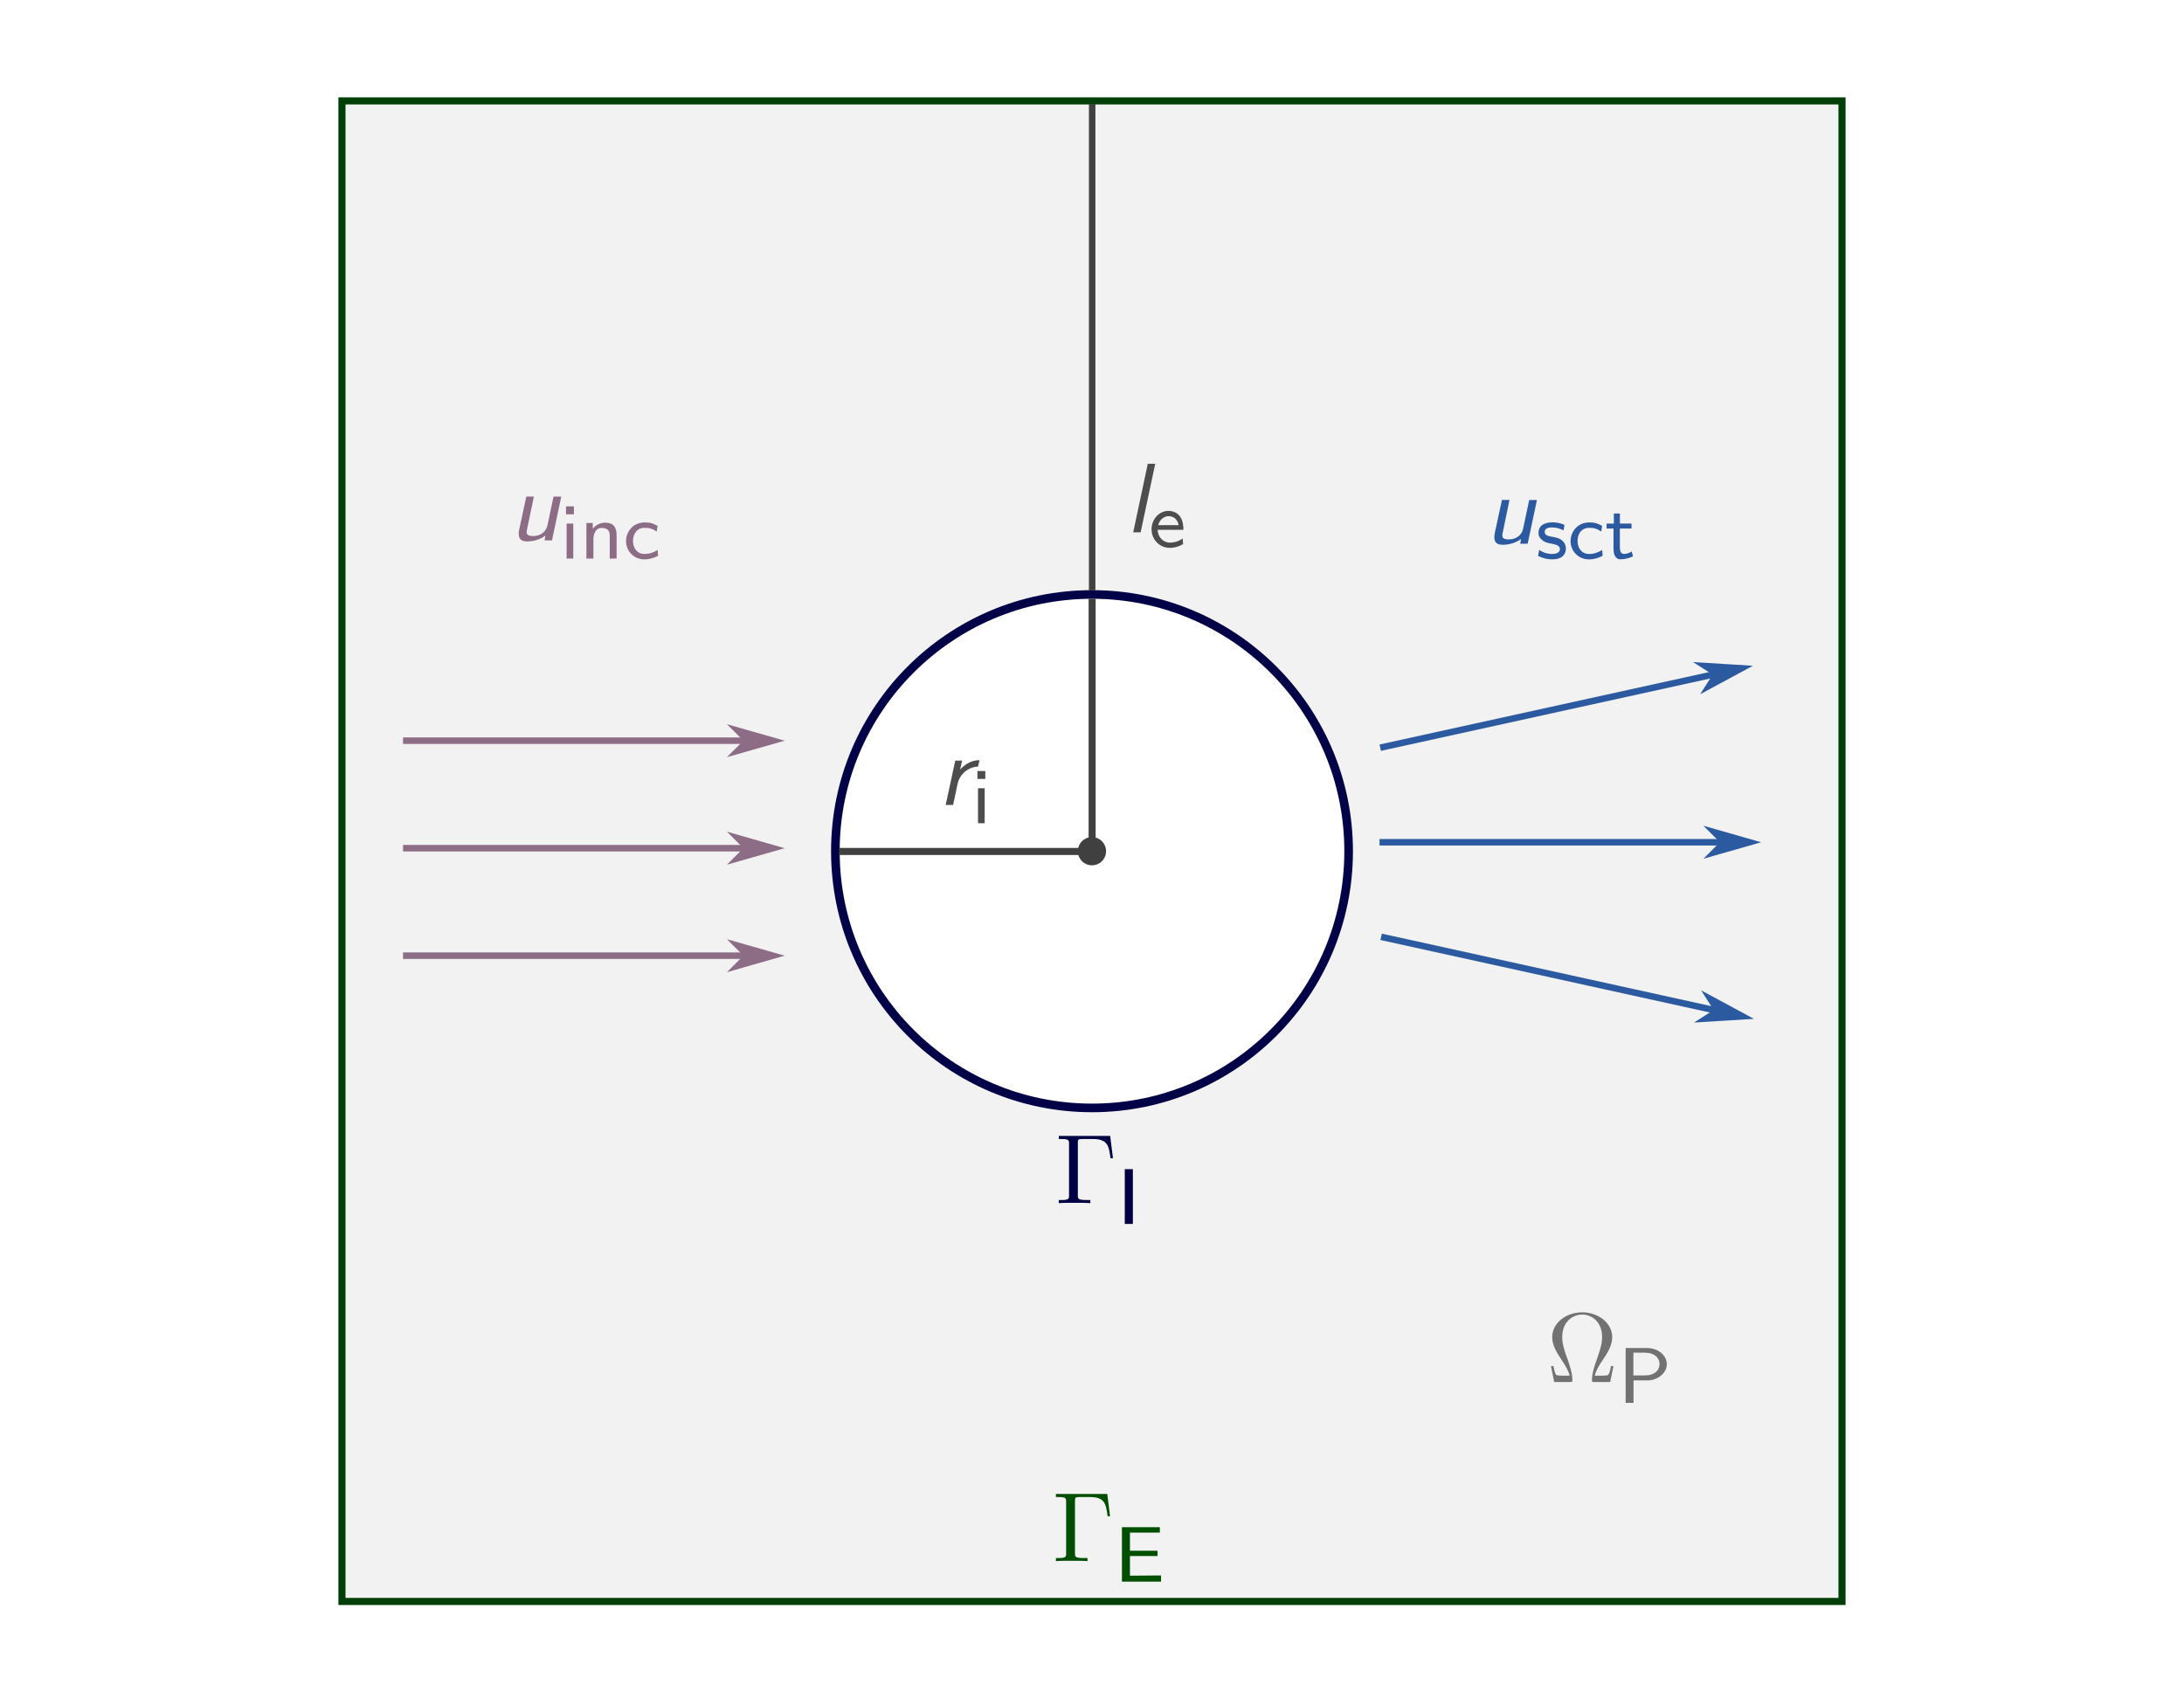 <?xml version="1.0" encoding="UTF-8" standalone="no"?>
<!-- Created with Inkscape (http://www.inkscape.org/) -->

<svg
   width="54.78mm"
   height="42.436mm"
   viewBox="0 0 54.78 42.436"
   version="1.1"
   id="svg5"
   inkscape:version="1.4 (86a8ad7, 2024-10-11)"
   sodipodi:docname="01_schematic_scattering_problem.svg"
   xmlns:inkscape="http://www.inkscape.org/namespaces/inkscape"
   xmlns:sodipodi="http://sodipodi.sourceforge.net/DTD/sodipodi-0.dtd"
   xmlns="http://www.w3.org/2000/svg"
   xmlns:svg="http://www.w3.org/2000/svg">
  <sodipodi:namedview
     id="namedview7"
     pagecolor="#ffffff"
     bordercolor="#000000"
     borderopacity="0.25"
     inkscape:showpageshadow="2"
     inkscape:pageopacity="0.0"
     inkscape:pagecheckerboard="0"
     inkscape:deskcolor="#d1d1d1"
     inkscape:document-units="mm"
     showgrid="false"
     inkscape:zoom="4.1978412"
     inkscape:cx="107.31706"
     inkscape:cy="78.373617"
     inkscape:window-width="1920"
     inkscape:window-height="1010"
     inkscape:window-x="-6"
     inkscape:window-y="593"
     inkscape:window-maximized="1"
     inkscape:current-layer="layer1" />
  <defs
     id="defs2" />
  <g
     inkscape:label="Capa 1"
     inkscape:groupmode="layer"
     id="layer1"
     transform="translate(-26.776,-14.37)">
    <rect
       x="26.776"
       y="14.37"
       width="54.78"
       height="42.436"
       id="rect319"
       fill="#ffffff"
       style="stroke-width:0.233" />
    <path
       d="M 35.353,16.901 H 72.978 V 54.542 H 35.353 Z"
       id="path321"
       stroke="#003f07"
       stroke-width="0.178"
       fill="#f2f2f2" />
    <path
       d="m 60.603,35.722 c 0,3.557 -2.881,6.44 -6.437,6.44 -3.555,0 -6.437,-2.883 -6.437,-6.44 0,-3.556 2.882,-6.44 6.437,-6.44 3.556,0 6.437,2.884 6.437,6.44 z"
       id="path323"
       stroke="#000146"
       stroke-width="0.216"
       fill="#ffffff" />
    <path
       d="m 51.307,33.601 0.039,-0.163 c -0.225,0 -0.384,0.124 -0.488,0.236 l 0.05,-0.225 h -0.172 l -0.24,1.114 h 0.186 l 0.113,-0.532 c 0.054,-0.244 0.267,-0.423 0.512,-0.43 z"
       id="path325"
       fill="#4d4d4d"
       style="stroke-width:0.248" />
    <path
       d="m 51.474,35.02 v -0.877 h -0.167 v 0.877 z m 0.016,-1.111 v -0.198 h -0.198 v 0.198 z"
       id="path327"
       fill="#4d4d4d"
       style="stroke-width:0.248" />
    <path
       d="m 54.519,35.722 c 0,0.195 -0.159,0.354 -0.354,0.354 -0.195,0 -0.354,-0.159 -0.354,-0.354 0,-0.195 0.159,-0.354 0.354,-0.354 0.195,0 0.354,0.159 0.354,0.354 z"
       id="path329"
       fill="#404040"
       style="stroke-width:0.248" />
    <g
       id="g2">
      <path
         d="m 36.885,32.95 h 9.25"
         id="path331"
         stroke="#4d4d4d"
         stroke-width="0.163"
         fill="none"
         style="fill:#ff0000;fill-opacity:1;stroke:#8d6c86;stroke-opacity:1" />
      <path
         d="m 45.484,32.95 -0.326,0.326 1.141,-0.326 -1.141,-0.326 z"
         id="path333"
         stroke="#4d4d4d"
         stroke-width="0.087"
         fill="#4d4d4d"
         fill-rule="evenodd"
         style="fill:#8d6c86;fill-opacity:1;stroke:#8d6c86;stroke-opacity:1" />
    </g>
    <g
       id="g3">
      <path
         d="m 36.885,35.647 h 9.25"
         id="path335"
         stroke="#4d4d4d"
         stroke-width="0.163"
         fill="none"
         style="fill:#dc0000;fill-opacity:1;stroke:#8d6c86;stroke-opacity:1" />
      <path
         d="m 45.484,35.647 -0.326,0.326 1.141,-0.326 -1.141,-0.327 z"
         id="path337"
         stroke="#4d4d4d"
         stroke-width="0.087"
         fill="#4d4d4d"
         fill-rule="evenodd"
         style="fill:#8d6c86;fill-opacity:1;stroke:#8d6c86;stroke-opacity:1" />
    </g>
    <g
       id="g4">
      <path
         d="m 36.885,38.343 h 9.25"
         id="path339"
         stroke="#4d4d4d"
         stroke-width="0.163"
         fill="none"
         style="fill:#8d6c86;fill-opacity:1;stroke:#8d6c86;stroke-opacity:1" />
      <path
         d="m 45.484,38.343 -0.326,0.327 1.141,-0.327 -1.141,-0.326 z"
         id="path341"
         stroke="#4d4d4d"
         stroke-width="0.087"
         fill="#4d4d4d"
         fill-rule="evenodd"
         style="fill:#8d6c86;fill-opacity:1;stroke:#8d6c86;stroke-opacity:1" />
    </g>
    <g
       id="g2-1"
       transform="rotate(-12.397,49.949,-79.801)"
       style="fill:#8d6c86;fill-opacity:1">
      <path
         d="m 36.885,32.95 h 9.25"
         id="path331-4"
         stroke="#4d4d4d"
         stroke-width="0.163"
         fill="none"
         style="fill:#8d6c86;fill-opacity:1;stroke:#2c5aa0;stroke-opacity:1" />
      <path
         d="m 45.484,32.95 -0.326,0.326 1.141,-0.326 -1.141,-0.326 z"
         id="path333-2"
         stroke="#4d4d4d"
         stroke-width="0.087"
         fill="#4d4d4d"
         fill-rule="evenodd"
         style="fill:#2c5aa0;fill-opacity:1;stroke:#2c5aa0;stroke-opacity:1" />
    </g>
    <g
       id="g2-1-7"
       transform="matrix(0.977,0.215,0.215,-0.977,18.297,62.132)"
       style="fill:#8d6c86;fill-opacity:1">
      <path
         d="m 36.885,32.95 h 9.25"
         id="path331-4-6"
         stroke="#4d4d4d"
         stroke-width="0.163"
         fill="none"
         style="fill:#8d6c86;fill-opacity:1;stroke:#2c5aa0;stroke-opacity:1" />
      <path
         d="m 45.484,32.95 -0.326,0.326 1.141,-0.326 -1.141,-0.326 z"
         id="path333-2-1"
         stroke="#4d4d4d"
         stroke-width="0.087"
         fill="#4d4d4d"
         fill-rule="evenodd"
         style="fill:#2c5aa0;fill-opacity:1;stroke:#2c5aa0;stroke-opacity:1" />
    </g>
    <g
       id="g3-3"
       transform="translate(24.493,-0.149)"
       style="fill:#2c5aa0;fill-opacity:1;stroke:#2c5aa0;stroke-opacity:1">
      <path
         d="m 36.885,35.647 h 9.25"
         id="path335-2"
         stroke="#4d4d4d"
         stroke-width="0.163"
         fill="none"
         style="fill:#2c5aa0;fill-opacity:1;stroke:#2c5aa0;stroke-opacity:1" />
      <path
         d="m 45.484,35.647 -0.326,0.326 1.141,-0.326 -1.141,-0.327 z"
         id="path337-2"
         stroke="#4d4d4d"
         stroke-width="0.087"
         fill="#4d4d4d"
         fill-rule="evenodd"
         style="fill:#2c5aa0;fill-opacity:1;stroke:#2c5aa0;stroke-opacity:1" />
    </g>
    <g
       id="g6"
       transform="translate(0,-0.86)">
      <path
         d="m 40.621,28.786 0.233,-1.099 H 40.66 L 40.508,28.405 c -0.039,0.186 -0.198,0.271 -0.357,0.271 -0.174,0 -0.178,-0.066 -0.155,-0.171 l 0.171,-0.819 h -0.19 l -0.178,0.827 c -0.035,0.178 -0.004,0.299 0.202,0.299 0.132,0 0.314,-0.039 0.457,-0.148 l -0.023,0.121 z"
         id="path355"
         fill="#4d4d4d"
         style="fill:#8d6c86;fill-opacity:1;stroke-width:0.248" />
      <path
         d="m 41.155,29.241 v -0.877 h -0.167 v 0.877 z m 0.016,-1.11 v -0.199 h -0.198 v 0.199 z"
         id="path357"
         fill="#4d4d4d"
         style="fill:#8d6c86;fill-opacity:1;stroke-width:0.248" />
      <path
         d="m 42.242,29.241 v -0.586 c 0,-0.155 -0.047,-0.314 -0.287,-0.314 -0.112,0 -0.221,0.047 -0.311,0.151 v -0.143 h -0.159 v 0.893 h 0.175 v -0.481 c 0,-0.133 0.054,-0.288 0.205,-0.288 0.205,0 0.205,0.14 0.205,0.198 v 0.571 z"
         id="path359"
         fill="#4d4d4d"
         style="fill:#8d6c86;fill-opacity:1;stroke-width:0.248" />
      <path
         d="m 43.282,29.172 -0.012,-0.147 c -0.102,0.066 -0.206,0.101 -0.33,0.101 -0.182,0 -0.287,-0.147 -0.287,-0.326 0,-0.152 0.078,-0.33 0.295,-0.33 0.132,0 0.198,0.027 0.299,0.093 l 0.023,-0.143 c -0.117,-0.058 -0.172,-0.085 -0.323,-0.085 -0.299,0 -0.469,0.24 -0.469,0.47 0,0.24 0.19,0.457 0.461,0.457 0.136,0 0.257,-0.043 0.342,-0.089 z"
         id="path361"
         fill="#4d4d4d"
         style="fill:#8d6c86;fill-opacity:1;stroke-width:0.248" />
    </g>
    <g
       id="g5"
       style="fill:#2c5aa0;fill-opacity:1"
       transform="translate(2.095,4.474)">
      <path
         d="m 62.998,23.536 0.233,-1.098 h -0.194 l -0.152,0.718 c -0.039,0.186 -0.197,0.271 -0.357,0.271 -0.174,0 -0.178,-0.066 -0.155,-0.171 l 0.17,-0.819 h -0.19 l -0.178,0.827 c -0.035,0.178 -0.004,0.298 0.202,0.298 0.132,0 0.314,-0.039 0.457,-0.147 l -0.023,0.12 z"
         id="path363"
         fill="#4d4d4d"
         style="fill:#2c5aa0;fill-opacity:1;stroke-width:0.248" />
      <path
         d="m 63.956,23.651 c 0,-0.035 -0.004,-0.112 -0.085,-0.19 -0.074,-0.066 -0.143,-0.078 -0.24,-0.097 -0.116,-0.019 -0.205,-0.039 -0.205,-0.125 0,-0.112 0.143,-0.112 0.174,-0.112 0.113,0 0.198,0.023 0.299,0.074 l 0.023,-0.14 c -0.136,-0.058 -0.232,-0.062 -0.302,-0.062 -0.051,0 -0.35,0 -0.35,0.264 0,0.094 0.05,0.144 0.079,0.168 0.07,0.07 0.151,0.085 0.256,0.105 0.093,0.019 0.202,0.039 0.202,0.132 0,0.124 -0.167,0.124 -0.194,0.124 -0.128,0 -0.244,-0.043 -0.326,-0.101 l -0.027,0.151 c 0.071,0.031 0.191,0.085 0.354,0.085 0.089,0 0.174,-0.012 0.248,-0.066 0.074,-0.058 0.097,-0.143 0.097,-0.209 z"
         id="path365"
         fill="#4d4d4d"
         style="fill:#2c5aa0;fill-opacity:1;stroke-width:0.248" />
      <path
         d="m 64.879,23.838 -0.012,-0.147 c -0.101,0.066 -0.206,0.101 -0.33,0.101 -0.182,0 -0.287,-0.147 -0.287,-0.326 0,-0.151 0.077,-0.33 0.294,-0.33 0.132,0 0.199,0.027 0.299,0.093 l 0.023,-0.143 c -0.116,-0.058 -0.171,-0.085 -0.323,-0.085 -0.298,0 -0.469,0.24 -0.469,0.47 0,0.24 0.19,0.457 0.461,0.457 0.136,0 0.257,-0.043 0.342,-0.089 z"
         id="path367"
         fill="#4d4d4d"
         style="fill:#2c5aa0;fill-opacity:1;stroke-width:0.248" />
      <path
         d="m 65.642,23.853 -0.035,-0.124 c -0.066,0.047 -0.137,0.062 -0.191,0.062 -0.085,0 -0.105,-0.081 -0.105,-0.171 v -0.466 h 0.292 V 23.03 H 65.312 V 22.778 H 65.16 v 0.252 h -0.182 v 0.124 h 0.174 v 0.501 c 0,0.132 0.035,0.271 0.174,0.271 0.143,0 0.253,-0.047 0.315,-0.074 z"
         id="path369"
         fill="#4d4d4d"
         style="fill:#2c5aa0;fill-opacity:1;stroke-width:0.248" />
    </g>
    <path
       d="m 67.246,48.638 h -0.062 c -0.012,0.062 -0.023,0.12 -0.047,0.178 -0.012,0.039 -0.019,0.062 -0.163,0.062 h -0.198 c 0.035,-0.139 0.109,-0.26 0.221,-0.423 0.116,-0.175 0.217,-0.346 0.217,-0.544 0,-0.342 -0.333,-0.621 -0.752,-0.621 -0.424,0 -0.753,0.283 -0.753,0.621 0,0.198 0.101,0.368 0.217,0.544 0.109,0.163 0.186,0.283 0.221,0.423 H 65.95 c -0.143,0 -0.151,-0.023 -0.163,-0.058 -0.023,-0.058 -0.035,-0.12 -0.047,-0.182 h -0.062 l 0.081,0.399 h 0.395 c 0.054,0 0.062,0 0.062,-0.05 0,-0.174 -0.077,-0.391 -0.132,-0.552 -0.054,-0.143 -0.124,-0.337 -0.124,-0.523 0,-0.396 0.275,-0.567 0.501,-0.567 0.237,0 0.5,0.178 0.5,0.567 0,0.186 -0.07,0.372 -0.139,0.575 -0.039,0.105 -0.116,0.329 -0.116,0.5 0,0.05 0.008,0.05 0.062,0.05 h 0.395 z"
       id="path371"
       fill="#727272"
       style="stroke-width:0.248" />
    <path
       d="m 68.583,48.589 c 0,-0.213 -0.209,-0.404 -0.496,-0.404 h -0.536 v 1.375 h 0.198 v -0.563 h 0.35 c 0.256,0 0.485,-0.183 0.485,-0.408 z m -0.182,0 c 0,0.159 -0.132,0.284 -0.364,0.284 h -0.292 v -0.571 h 0.292 c 0.225,0 0.364,0.12 0.364,0.287 z"
       id="path373"
       fill="#727272"
       style="stroke-width:0.248" />
    <path
       d="m 54.549,51.845 h -1.288 v 0.078 h 0.058 c 0.19,0 0.198,0.027 0.198,0.117 v 1.297 c 0,0.089 -0.008,0.116 -0.198,0.116 h -0.058 v 0.077 c 0.085,-0.008 0.279,-0.008 0.376,-0.008 0.102,0 0.327,0 0.416,0.008 v -0.077 h -0.081 c -0.233,0 -0.233,-0.031 -0.233,-0.116 v -1.316 c 0,-0.082 0.004,-0.098 0.12,-0.098 h 0.256 c 0.353,0 0.403,0.148 0.442,0.482 h 0.062 z"
       id="path375"
       fill="#004f00"
       style="stroke-width:0.248" />
    <path
       d="m 55.898,54.046 v -0.155 h -0.178 l -0.501,0.004 h -0.101 v -0.493 h 0.691 V 53.27 h -0.691 v -0.455 h 0.287 c 0.028,0 0.051,0 0.075,0 h 0.388 v -0.135 h -0.951 v 1.366 z"
       id="path377"
       fill="#004f00"
       style="stroke-width:0.248" />
    <path
       d="m 54.622,42.865 h -1.289 v 0.077 h 0.059 c 0.19,0 0.198,0.027 0.198,0.116 v 1.297 c 0,0.09 -0.008,0.117 -0.198,0.117 h -0.059 v 0.078 c 0.086,-0.008 0.28,-0.008 0.377,-0.008 0.101,0 0.326,0 0.415,0.008 v -0.078 h -0.081 c -0.233,0 -0.233,-0.031 -0.233,-0.117 v -1.316 c 0,-0.081 0.004,-0.097 0.12,-0.097 h 0.256 c 0.354,0 0.404,0.148 0.443,0.482 h 0.062 z"
       id="path379"
       fill="#000142"
       style="stroke-width:0.248" />
    <path
       d="m 54.988,43.698 h 0.203 v 1.374 h -0.203 z"
       id="path381"
       fill="#000142"
       style="stroke-width:0.248" />
    <path
       d="m 54.169,29.389 v 6.032"
       id="path383"
       stroke="#404040"
       stroke-width="0.176"
       fill="none" />
    <path
       d="M 53.894,35.729 H 47.819"
       id="path385"
       stroke="#404040"
       stroke-width="0.177"
       fill="none" />
    <path
       d="M 54.17,16.977 V 29.18"
       id="path387"
       stroke="#404040"
       stroke-width="0.162"
       fill="none" />
    <g
       id="g1"
       transform="translate(-9.217,-7.013)">
      <path
         d="M 64.603,34.736 64.969,33.017 H 64.782 L 64.417,34.736 Z"
         id="path389"
         fill="#4d4d4d"
         style="stroke-width:0.248" />
      <path
         d="m 65.676,34.673 c 0,-0.089 -0.008,-0.222 -0.085,-0.334 -0.07,-0.101 -0.19,-0.14 -0.287,-0.14 -0.241,0 -0.427,0.209 -0.427,0.462 0,0.256 0.199,0.465 0.458,0.465 0.116,0 0.232,-0.035 0.333,-0.093 L 65.657,34.89 c -0.108,0.081 -0.232,0.105 -0.318,0.105 -0.174,0 -0.303,-0.14 -0.311,-0.322 z m -0.12,-0.117 h -0.513 c 0.044,-0.159 0.164,-0.225 0.261,-0.225 0.085,0 0.217,0.039 0.252,0.225 z"
         id="path391"
         fill="#4d4d4d"
         style="stroke-width:0.248" />
    </g>
  </g>
</svg>
